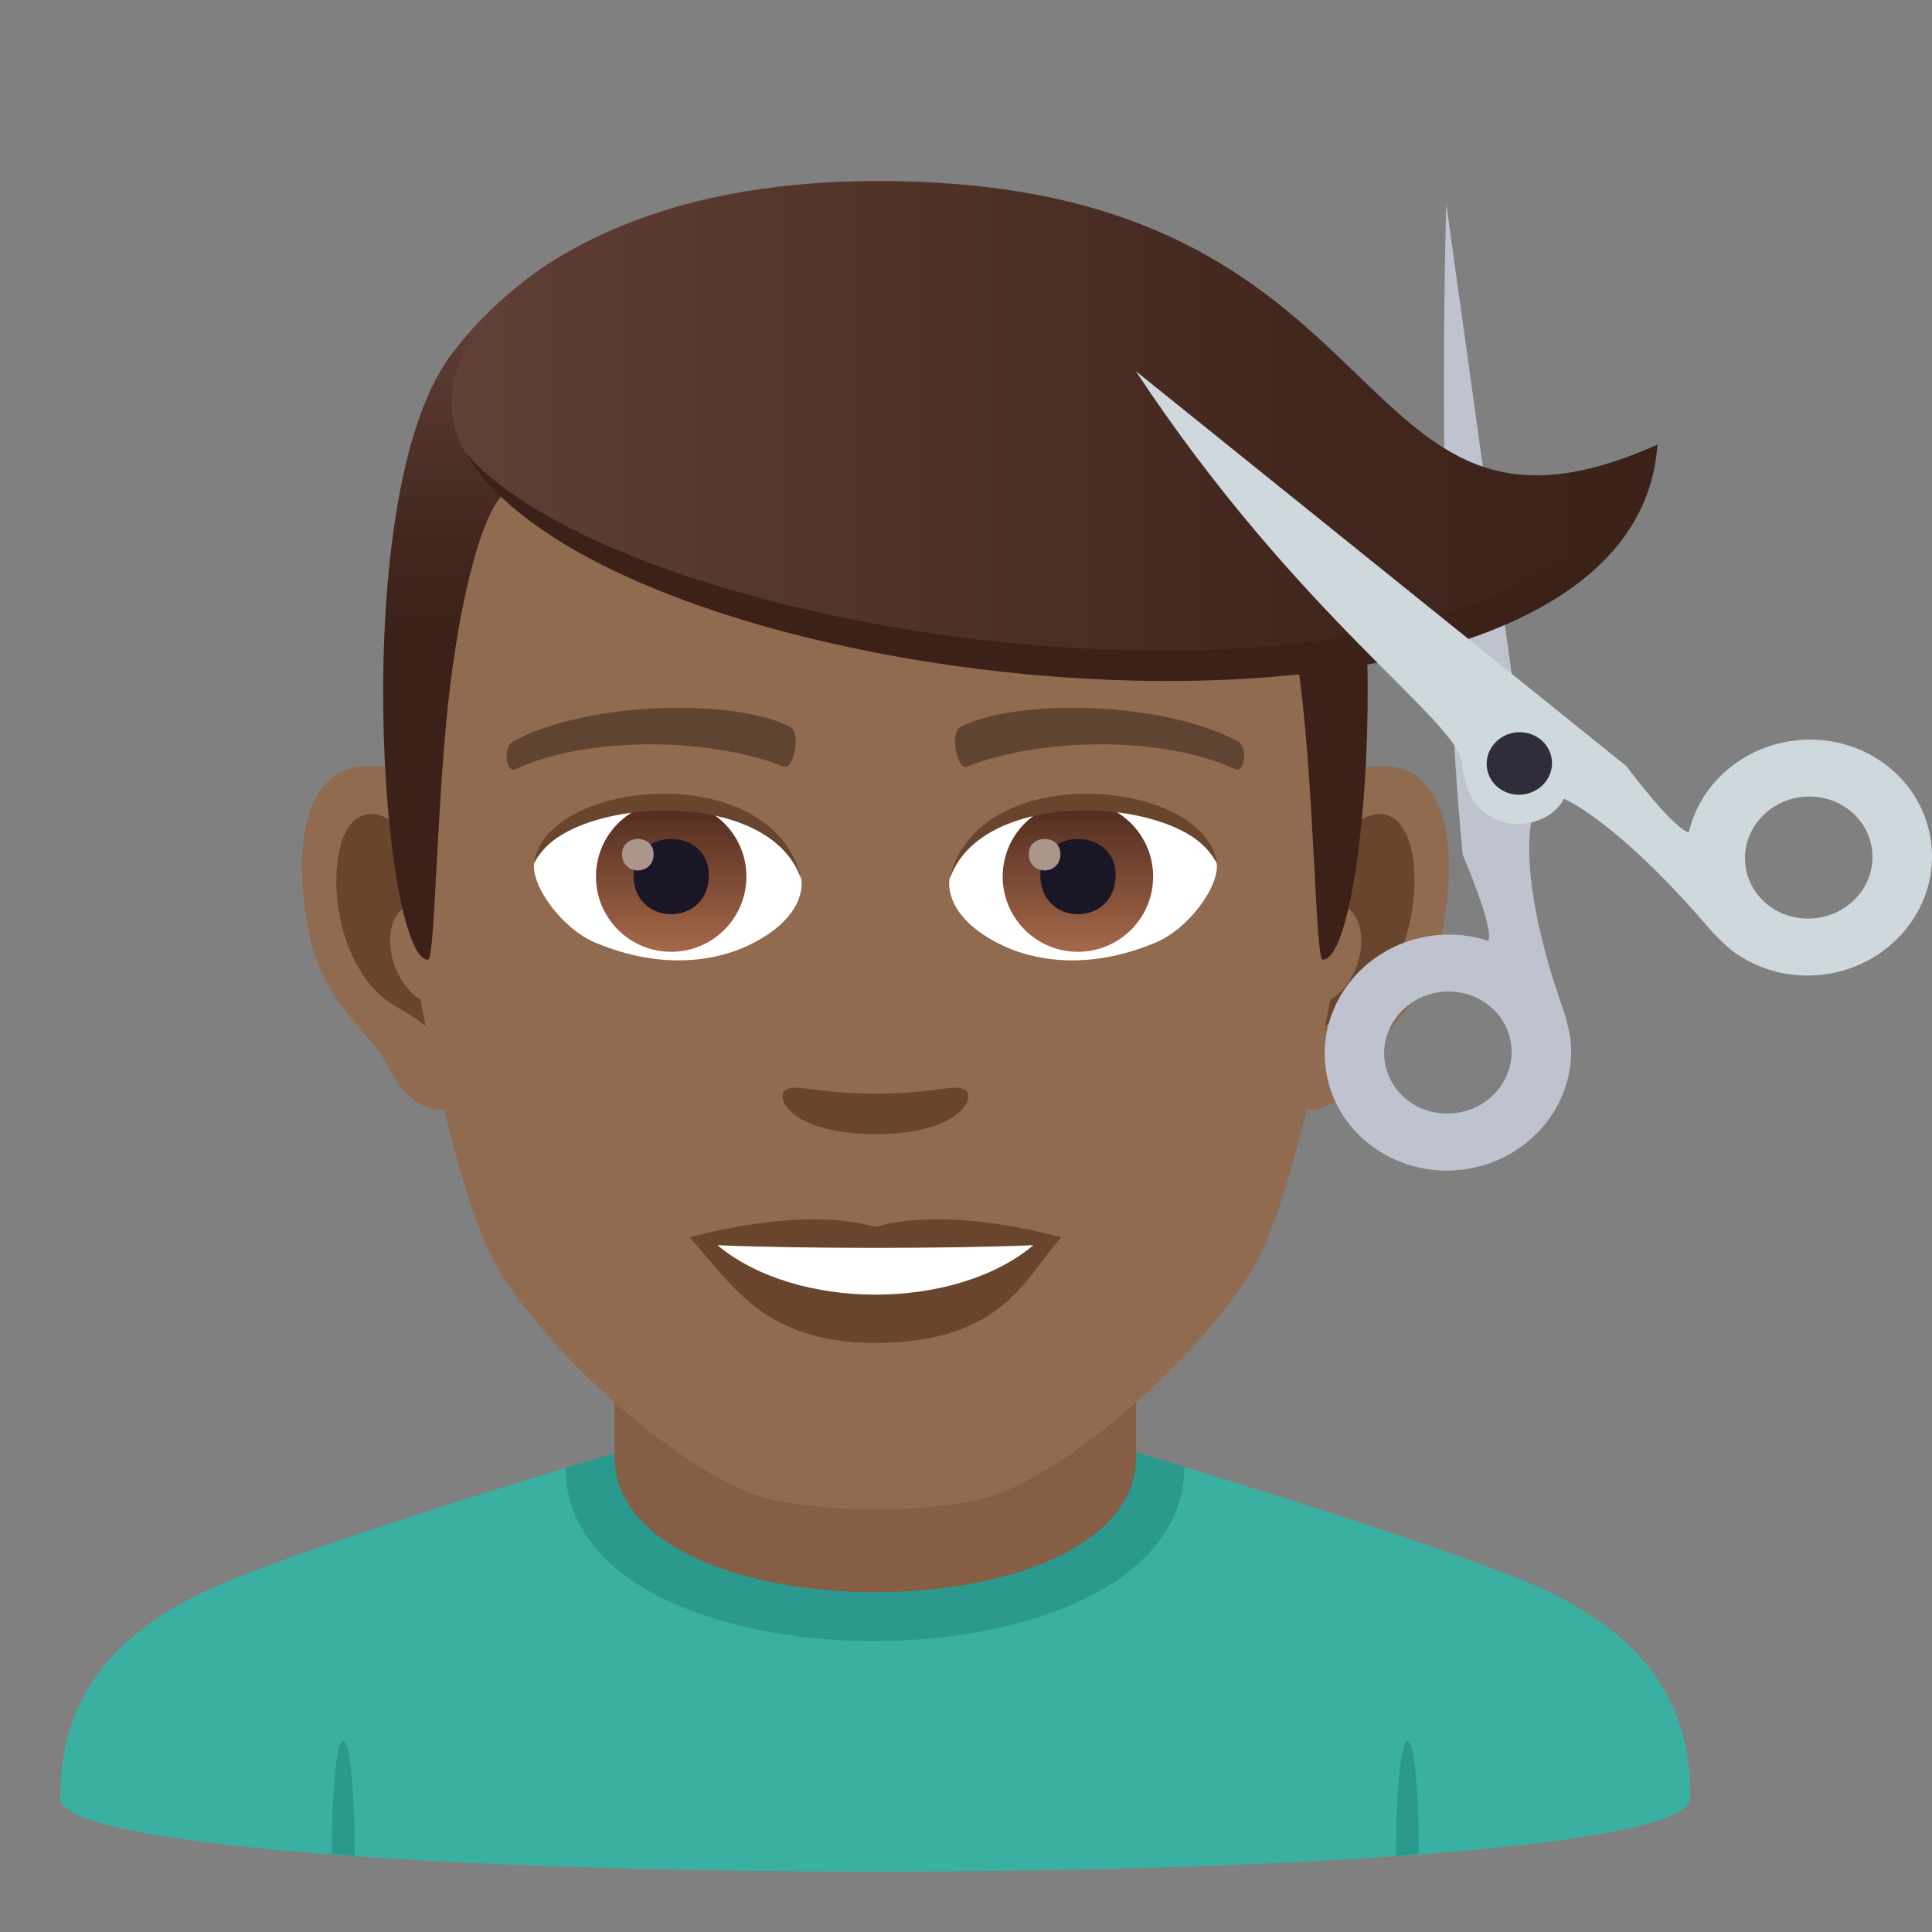 <?xml version="1.0" encoding="utf-8"?>
<!-- Generator: Adobe Illustrator 15.0.0, SVG Export Plug-In . SVG Version: 6.00 Build 0)  -->
<!DOCTYPE svg PUBLIC "-//W3C//DTD SVG 1.1//EN" "http://www.w3.org/Graphics/SVG/1.1/DTD/svg11.dtd">
<svg version="1.1" id="Layer_1" xmlns:x="http://ns.adobe.com/Extensibility/1.0/" xmlns:i="http://ns.adobe.com/AdobeIllustrator/10.0/" xmlns:graph="http://ns.adobe.com/Graphs/1.0/"
	 xmlns="http://www.w3.org/2000/svg" xmlns:xlink="http://www.w3.org/1999/xlink" xmlns:a="http://ns.adobe.com/AdobeSVGViewerExtensions/3.0/"
	 x="0px" y="0px" width="64px" height="64px" viewBox="0 0 64 64" enable-background="new 0 0 64 64" xml:space="preserve">
<rect x="0" y="0" width="64" height="64" fill="#808080" stroke="none"/>
<path fill="#3AB0A2" d="M6.784,52.718c2.702-1.288,11.954-4.088,11.954-4.088l20.494-0.035c0,0,9.355,2.827,12.041,4.12
	c3.904,1.872,4.725,4.429,4.725,6.845c0,3.254-54,3.254-54,0C1.998,57.14,2.869,54.583,6.784,52.718z"/>
<path fill="#2B998D" d="M11.748,61.483l-0.751-0.066C10.997,56.382,11.748,56.448,11.748,61.483z"/>
<path fill="#2B998D" d="M46.997,61.417l-0.749,0.066C46.248,56.448,46.997,56.382,46.997,61.417z"/>
<path fill="#2B998D" d="M18.738,48.63c0,7.668,20.494,7.633,20.494-0.035l-1.844-0.566H20.693L18.738,48.63z"/>
<path fill="#855E45" d="M20.358,48.243c0,6.002,17.279,6.002,17.279,0c0-2.043,0-6.641,0-6.641H20.358
	C20.358,41.603,20.358,46.2,20.358,48.243z"/>
<path id="Path_1921_" fill="#916B50" d="M45.439,25.394c-2.545,0.307-4.383,8.814-2.781,11.061c0.225,0.313,1.535,0.814,2.508-1.168
	c0.539-1.098,2.092-2.014,2.574-4.277C48.357,28.108,47.973,25.087,45.439,25.394z"/>
<path id="Path_1920_" fill="#916B50" d="M12.559,25.394c2.545,0.307,4.383,8.814,2.781,11.061c-0.225,0.313-1.535,0.814-2.51-1.168
	c-0.537-1.098-2.092-2.014-2.572-4.277C9.639,28.108,10.025,25.087,12.559,25.394z"/>
<path id="Path_1919_" fill="#69452D" d="M45.371,27.022c-0.664,0.209-1.389,1.221-1.781,2.898c2.32-0.498,1.74,3.361-0.277,3.434
	c0.02,0.389,0.045,0.787,0.094,1.207c0.971-1.408,1.959-0.844,2.938-2.939C47.225,29.733,47.016,26.509,45.371,27.022z"/>
<path id="Path_1918_" fill="#69452D" d="M14.408,29.917c-0.395-1.676-1.117-2.686-1.781-2.895c-1.643-0.514-1.855,2.711-0.973,4.6
	c0.979,2.096,1.967,1.531,2.939,2.939c0.047-0.42,0.074-0.82,0.09-1.209C12.688,33.259,12.115,29.446,14.408,29.917z"/>
<path id="Path_1917_" fill="#916B50" d="M28.998,9.034c-11.027,0-16.34,8.328-15.676,19.908c0.133,2.33,1.582,9.93,2.947,12.656
	c1.398,2.789,6.074,7.09,8.938,7.98c1.811,0.561,5.773,0.561,7.582,0c2.865-0.891,7.543-5.191,8.939-7.98
	c1.369-2.727,2.814-10.324,2.945-12.656C45.342,17.362,40.029,9.034,28.998,9.034z"/>
<path id="Path_1916_" fill="#5E4431" d="M40.98,24.544c-2.521-1.336-7.348-1.4-9.146-0.469c-0.387,0.178-0.131,1.441,0.193,1.322
	c2.504-0.99,6.547-1.012,8.893,0.084C41.232,25.624,41.363,24.729,40.98,24.544z"/>
<path id="Path_1915_" fill="#5E4431" d="M17.018,24.544c2.521-1.336,7.346-1.4,9.146-0.469c0.385,0.178,0.131,1.441-0.193,1.322
	c-2.51-0.99-6.547-1.012-8.895,0.084C16.766,25.624,16.637,24.729,17.018,24.544z"/>
<path id="Path_1914_" fill="#69452D" d="M31.975,36.108c-0.314-0.219-1.053,0.119-2.977,0.119c-1.92,0-2.66-0.338-2.975-0.119
	c-0.377,0.266,0.223,1.461,2.975,1.461C31.752,37.569,32.354,36.374,31.975,36.108z"/>
<path id="Path_1913_" fill="#69452D" d="M28.998,40.646c-2.479-0.729-6.154,0.346-6.154,0.346c1.398,1.521,2.424,3.494,6.154,3.494
	c4.275,0,5.002-2.24,6.156-3.494C35.154,40.991,31.479,39.911,28.998,40.646z"/>
<path id="Path_1912_" fill="#FFFFFF" d="M23.766,41.249c2.602,2.176,7.852,2.191,10.467,0
	C31.461,41.366,26.557,41.368,23.766,41.249z"/>
<path id="Path_1911_" fill="#FFFFFF" d="M26.545,29.085c0.094,0.73-0.402,1.594-1.773,2.242c-0.871,0.412-2.686,0.896-5.066-0.107
	c-1.066-0.449-2.107-1.848-2.014-2.623C18.982,26.167,25.336,25.812,26.545,29.085z"/>
<linearGradient id="Oval_1_" gradientUnits="userSpaceOnUse" x1="-425.039" y1="477.466" x2="-425.039" y2="478.224" gradientTransform="matrix(6.57 0 0 -6.57 2814.78 3168.528)">
	<stop  offset="0" style="stop-color:#A6694A"/>
	<stop  offset="1" style="stop-color:#4F2A1E"/>
	<a:midPointStop  offset="0" style="stop-color:#A6694A"/>
	<a:midPointStop  offset="0.5" style="stop-color:#A6694A"/>
	<a:midPointStop  offset="1" style="stop-color:#4F2A1E"/>
</linearGradient>
<circle id="Oval_260_" fill="url(#Oval_1_)" cx="22.234" cy="29.038" r="2.492"/>
<path id="Path_1910_" fill="#1A1626" d="M20.986,28.991c0,1.725,2.496,1.725,2.496,0C23.482,27.392,20.986,27.392,20.986,28.991z"/>
<path id="Path_1909_" fill="#AB968C" d="M20.607,28.292c0,0.723,1.045,0.723,1.045,0C21.652,27.624,20.607,27.624,20.607,28.292z"/>
<path id="Path_1908_" fill="#69452D" d="M26.557,29.181c-1.014-3.25-7.926-2.77-8.865-0.584
	C18.039,25.798,25.693,25.058,26.557,29.181z"/>
<path id="Path_1907_" fill="#FFFFFF" d="M31.453,29.085c-0.094,0.73,0.4,1.594,1.773,2.242c0.871,0.412,2.684,0.896,5.064-0.107
	c1.07-0.449,2.109-1.848,2.016-2.623C39.016,26.167,32.66,25.812,31.453,29.085z"/>
<linearGradient id="Oval_2_" gradientUnits="userSpaceOnUse" x1="-425.687" y1="477.466" x2="-425.687" y2="478.224" gradientTransform="matrix(6.57 0 0 -6.57 2832.511 3168.528)">
	<stop  offset="0" style="stop-color:#A6694A"/>
	<stop  offset="1" style="stop-color:#4F2A1E"/>
	<a:midPointStop  offset="0" style="stop-color:#A6694A"/>
	<a:midPointStop  offset="0.5" style="stop-color:#A6694A"/>
	<a:midPointStop  offset="1" style="stop-color:#4F2A1E"/>
</linearGradient>
<circle id="Oval_259_" fill="url(#Oval_2_)" cx="35.707" cy="29.038" r="2.492"/>
<path id="Path_1906_" fill="#1A1626" d="M34.461,28.991c0,1.725,2.496,1.725,2.496,0C36.957,27.392,34.461,27.392,34.461,28.991z"/>
<path id="Path_1905_" fill="#AB968C" d="M34.08,28.292c0,0.723,1.047,0.723,1.047,0C35.127,27.624,34.08,27.624,34.08,28.292z"/>
<path id="Path_1904_" fill="#69452D" d="M31.441,29.181c1.012-3.248,7.92-2.783,8.865-0.584
	C39.955,25.798,32.305,25.058,31.441,29.181z"/>
<path fill="#614036" d="M43.084,11.793C40.67,8.532,36.252,6,28.998,6c-7.252,0-11.668,2.532-14.082,5.793
	C11.498,16.409,46.5,16.409,43.084,11.793z"/>
<linearGradient id="SVGID_1_" gradientUnits="userSpaceOnUse" x1="29" y1="31.792" x2="29" y2="10.412">
	<stop  offset="0.5" style="stop-color:#3B2118"/>
	<stop  offset="0.672" style="stop-color:#44281F"/>
	<stop  offset="0.952" style="stop-color:#5C3C32"/>
	<stop  offset="1" style="stop-color:#614036"/>
	<a:midPointStop  offset="0.5" style="stop-color:#3B2118"/>
	<a:midPointStop  offset="0.6" style="stop-color:#3B2118"/>
	<a:midPointStop  offset="1" style="stop-color:#614036"/>
</linearGradient>
<path fill="url(#SVGID_1_)" d="M43.084,11.793c-2.414-3.261-6.832,0.275-14.086,0.275c-7.252,0-11.668-3.536-14.082-0.275
	c-3.418,4.616-2.258,19.999-0.736,19.999c0.24,0,0.275-5.381,0.736-9.104c0.373-3.029,1.094-5.969,1.924-6.449
	c2.531-1.467,7.412,0.631,12.158,0.631s9.629-2.098,12.162-0.631c0.828,0.48,1.547,3.42,1.924,6.449
	c0.459,3.723,0.494,9.104,0.734,9.104C45.34,31.792,46.5,16.409,43.084,11.793z"/>
<path fill="#BEC3CF" d="M47.908,6.749c-0.338,13.354,0.547,21.566,0.547,21.566s1.02,2.348,0.854,2.854
	c-0.557-0.184-1.17-0.254-1.799-0.182c-2.24,0.262-3.854,2.211-3.602,4.352c0.25,2.145,2.27,3.668,4.508,3.41
	c2.24-0.262,3.854-2.213,3.604-4.355c-0.025-0.234-0.186-0.803-0.199-0.84c-1.633-4.602-1.072-6.408-1.072-6.408L47.908,6.749z
	 M48.197,36.872c-1.158,0.137-2.203-0.652-2.332-1.76s0.707-2.115,1.863-2.252c1.16-0.135,2.205,0.654,2.332,1.762
	C50.193,35.729,49.355,36.739,48.197,36.872z"/>
<linearGradient id="SVGID_2_" gradientUnits="userSpaceOnUse" x1="14.959" y1="14.171" x2="54.904" y2="14.171">
	<stop  offset="0" style="stop-color:#614036"/>
	<stop  offset="0.095" style="stop-color:#5C3C32"/>
	<stop  offset="0.655" style="stop-color:#44281F"/>
	<stop  offset="1" style="stop-color:#3B2118"/>
	<a:midPointStop  offset="0" style="stop-color:#614036"/>
	<a:midPointStop  offset="0.4" style="stop-color:#614036"/>
	<a:midPointStop  offset="1" style="stop-color:#3B2118"/>
</linearGradient>
<path fill="url(#SVGID_2_)" d="M29.176,6.001c-11.322,0-17.021,6.407-12.855,10.098c7.4,6.557,36.658,10.461,38.584-1.371
	C44.266,19.491,46.873,6.001,29.176,6.001z"/>
<path fill="#3B2118" d="M15.39,14.968c5.74,6.692,35.423,10.75,39.515-0.24C54.1,26.702,20.318,23.447,15.39,14.968z"/>
<path fill="#CFD8DD" d="M56.725,26.001c-0.393,0.477-0.65,1.014-0.785,1.572c-0.531-0.135-2.068-2.197-2.068-2.197L37.625,12.294
	c5.391,8.164,10.705,11.604,10.807,12.994c0.182,2.51,2.779,2.373,3.373,1.172c0,0,1.717,0.668,4.926,4.422
	c0.025,0.029,0.447,0.459,0.637,0.605c1.764,1.33,4.332,1.029,5.738-0.672c1.41-1.697,1.121-4.156-0.643-5.486
	C60.701,23.999,58.137,24.302,56.725,26.001z M61.568,29.655c-0.73,0.877-2.059,1.033-2.969,0.346
	c-0.912-0.688-1.061-1.959-0.332-2.838c0.727-0.879,2.057-1.035,2.967-0.348C62.146,27.503,62.295,28.774,61.568,29.655z"/>
<path fill="#302C3B" d="M51.006,24.474c0.465,0.354,0.543,1.004,0.17,1.453c-0.375,0.451-1.055,0.531-1.521,0.182
	c-0.467-0.355-0.545-1.004-0.168-1.455C49.855,24.2,50.537,24.122,51.006,24.474z"/>
</svg>

